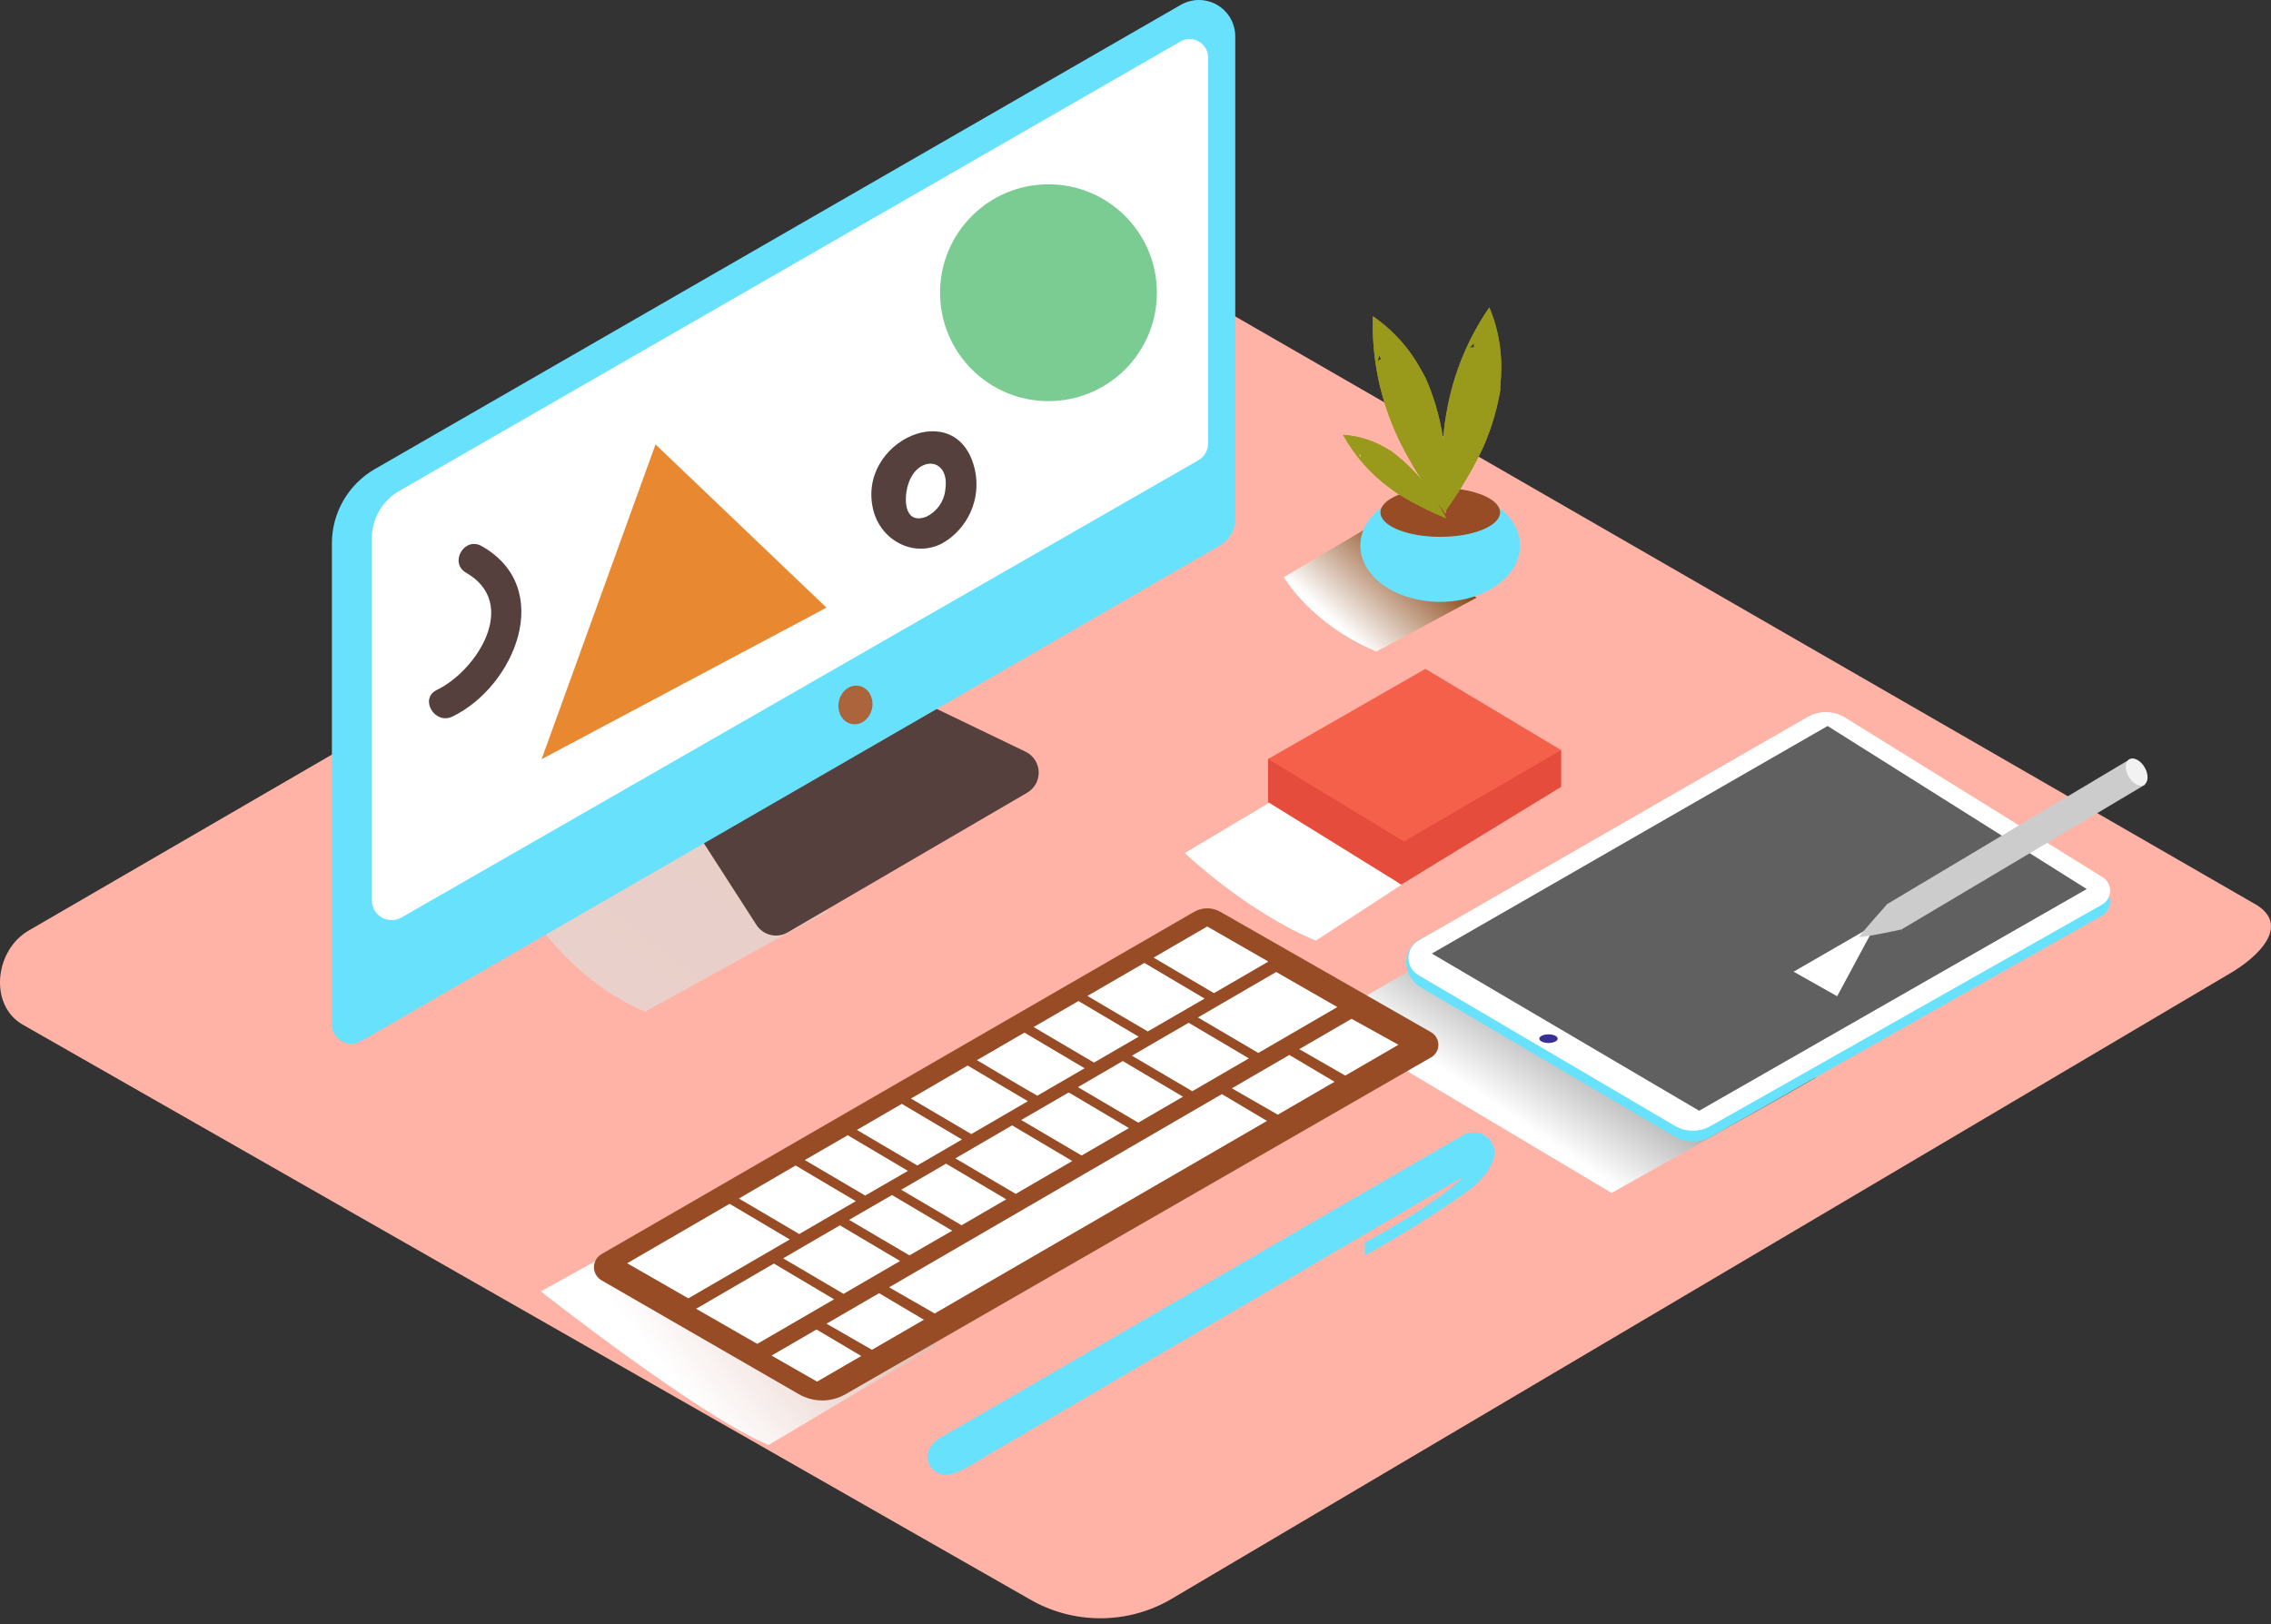 <svg width="130" height="93" viewBox="0 0 130 93" fill="none" xmlns="http://www.w3.org/2000/svg">
<rect x="0" y="0" width="130" height="93" fill="#333333" stroke="none"/>
<path d="M66.921 91.622L127.472 55.835C129.4 54.751 131.052 52.975 129.174 51.81L68.407 16.789C67.496 16.224 66.112 15.854 65.184 16.394L1.632 53.282C-0.296 54.401 -0.642 57.519 1.278 58.649L58.942 91.558C60.151 92.262 61.524 92.637 62.923 92.648C64.322 92.66 65.7 92.306 66.921 91.622Z" fill="#FFB3A6"/>
<path style="mix-blend-mode:multiply" d="M40.586 68.591L30.961 73.933C30.961 73.933 39.954 81.023 43.989 82.732L53.624 76.994" fill="url(#paint0_linear)"/>
<path style="mix-blend-mode:multiply" d="M40.193 47.234L30.568 52.576C30.568 52.576 32.874 56.224 36.924 57.918L47.325 52.181" fill="url(#paint1_linear)"/>
<path style="mix-blend-mode:multiply" d="M92.254 68.298C92.254 68.298 103.888 61.784 103.958 61.674L85.885 52.576L75.72 58.444L92.254 68.298Z" fill="url(#paint2_linear)"/>
<path d="M105.6 41.698L120.359 50.846C120.494 50.93 120.605 51.047 120.681 51.187C120.757 51.327 120.795 51.484 120.792 51.643C120.789 51.802 120.744 51.957 120.663 52.094C120.581 52.23 120.465 52.343 120.327 52.421L97.928 65.079C97.617 65.258 97.264 65.352 96.904 65.352C96.545 65.352 96.192 65.258 95.88 65.079L81.189 56.442C80.13 55.567 80.419 54.267 81.189 53.844L103.457 41.67C103.783 41.48 104.155 41.382 104.533 41.387C104.91 41.392 105.279 41.5 105.6 41.698Z" fill="#68E1FD"/>
<path d="M105.599 41.069L120.357 50.217C120.492 50.301 120.604 50.418 120.68 50.558C120.756 50.698 120.794 50.855 120.791 51.014C120.788 51.173 120.743 51.328 120.661 51.465C120.58 51.601 120.464 51.714 120.325 51.792L97.93 64.46C97.619 64.64 97.266 64.734 96.906 64.734C96.547 64.734 96.194 64.64 95.882 64.46L81.191 55.824C81.019 55.724 80.876 55.581 80.777 55.408C80.677 55.236 80.625 55.04 80.625 54.841C80.625 54.642 80.677 54.446 80.777 54.273C80.876 54.101 81.019 53.958 81.191 53.858L103.459 41.055C103.784 40.864 104.154 40.764 104.531 40.767C104.908 40.769 105.277 40.874 105.599 41.069Z" fill="white"/>
<path d="M104.618 41.564L119.451 50.899L97.267 63.592L81.962 54.592L104.618 41.564Z" fill="#606060"/>
<path d="M88.642 59.712C88.933 59.712 89.168 59.601 89.168 59.464C89.168 59.328 88.933 59.217 88.642 59.217C88.352 59.217 88.116 59.328 88.116 59.464C88.116 59.601 88.352 59.712 88.642 59.712Z" fill="#383097"/>
<path style="mix-blend-mode:multiply" d="M105.166 57.035C105.166 57.035 107.097 53.445 107.107 53.427L106.776 53.261L102.673 55.63L105.166 57.035Z" fill="url(#paint3_linear)"/>
<path d="M122.512 43.792C122.507 43.766 122.507 43.74 122.512 43.714C122.31 43.609 122.093 43.536 121.869 43.499L108.099 51.718C108.099 51.718 107.273 52.365 108.806 53.237L122.783 44.929C122.77 44.536 122.678 44.149 122.512 43.792Z" fill="#CCCCCC"/>
<path d="M108.071 51.714C108.071 51.714 106.468 53.508 106.44 53.624C106.411 53.741 108.759 53.233 108.759 53.233" fill="#CCCCCC"/>
<path d="M122.733 44.932C122.986 44.785 123.003 44.34 122.77 43.936C122.537 43.532 122.143 43.324 121.889 43.47C121.636 43.616 121.62 44.062 121.853 44.466C122.086 44.869 122.48 45.078 122.733 44.932Z" fill="#F2F2F2"/>
<path d="M52.925 40.251L58.708 43.036C58.925 43.141 59.11 43.303 59.242 43.505C59.374 43.707 59.449 43.941 59.459 44.183C59.468 44.424 59.412 44.663 59.296 44.875C59.18 45.086 59.008 45.262 58.8 45.384L45.09 53.381C44.794 53.554 44.442 53.605 44.109 53.525C43.775 53.445 43.486 53.239 43.3 52.95L39.971 47.778" fill="#56403D"/>
<path d="M21.456 26.855L67.588 0.28C67.905 0.097 68.264 8.3229e-05 68.629 5.38401e-08C68.995 -8.31214e-05 69.354 0.096 69.671 0.279C69.987 0.462 70.25 0.725 70.432 1.042C70.615 1.359 70.71 1.718 70.71 2.084V29.729C70.709 30.033 70.629 30.331 70.477 30.593C70.326 30.856 70.107 31.074 69.844 31.226L20.673 59.609C20.503 59.707 20.31 59.759 20.114 59.759C19.919 59.759 19.726 59.707 19.556 59.609C19.387 59.511 19.246 59.37 19.148 59.2C19.05 59.03 18.999 58.838 18.999 58.642V31.102C19 30.241 19.228 29.395 19.659 28.65C20.09 27.904 20.71 27.285 21.456 26.855Z" fill="#68E1FD"/>
<path d="M67.582 2.37L22.855 28.105C22.378 28.38 21.981 28.776 21.705 29.253C21.429 29.731 21.284 30.272 21.284 30.823V51.549C21.285 51.747 21.337 51.941 21.436 52.113C21.536 52.285 21.678 52.427 21.849 52.526C22.021 52.626 22.215 52.678 22.414 52.679C22.612 52.68 22.807 52.628 22.979 52.53L68.595 26.354C68.766 26.256 68.907 26.115 69.006 25.945C69.105 25.776 69.157 25.583 69.157 25.386V3.291C69.156 3.107 69.107 2.926 69.016 2.766C68.924 2.607 68.791 2.474 68.632 2.381C68.474 2.288 68.293 2.238 68.109 2.236C67.925 2.234 67.743 2.28 67.582 2.37Z" fill="white"/>
<path d="M49.922 40.542C50.038 39.939 49.705 39.368 49.179 39.267C48.652 39.165 48.131 39.572 48.015 40.175C47.899 40.778 48.231 41.349 48.758 41.451C49.285 41.552 49.806 41.145 49.922 40.542Z" fill="#AB643C"/>
<path d="M69.855 52.202L81.923 59.097C82.049 59.17 82.153 59.275 82.226 59.401C82.299 59.527 82.338 59.67 82.338 59.816C82.338 59.962 82.299 60.105 82.226 60.231C82.153 60.357 82.049 60.462 81.923 60.534L48.402 79.819C47.996 80.053 47.535 80.177 47.066 80.177C46.597 80.177 46.136 80.053 45.73 79.819L34.431 73.298C34.3 73.222 34.191 73.113 34.116 72.981C34.04 72.85 34 72.701 34 72.549C34 72.398 34.04 72.249 34.116 72.117C34.191 71.986 34.3 71.877 34.431 71.801L68.347 52.209C68.576 52.075 68.835 52.004 69.1 52.002C69.365 52.001 69.625 52.07 69.855 52.202Z" fill="#974C26"/>
<path d="M51.62 63.197L55.066 65.237L52.509 66.724C51.803 66.304 49.72 65.082 49.053 64.69L51.62 63.197Z" fill="white"/>
<path d="M55.393 61.004L58.839 63.045L55.601 64.927C55.036 64.598 52.95 63.366 52.145 62.893L55.393 61.004Z" fill="white"/>
<path d="M69.107 53.042L72.606 55.051L69.492 56.859C68.997 56.573 66.886 55.327 66.035 54.825L69.107 53.042Z" fill="white"/>
<path d="M61.735 57.31L65.181 59.351L62.624 60.834C62.021 60.481 59.941 59.256 59.168 58.8L61.735 57.31Z" fill="white"/>
<path d="M65.509 55.129L68.955 57.17L65.704 59.051C65.322 58.833 63.154 57.554 62.247 57.018L65.509 55.129Z" fill="white"/>
<path d="M48.527 64.994L51.973 67.034L49.526 68.447C48.791 68.016 46.722 66.798 46.069 66.413L48.527 64.994Z" fill="white"/>
<path d="M58.642 59.118L62.087 61.159L59.379 62.73C58.744 62.377 56.671 61.138 55.923 60.696L58.642 59.118Z" fill="white"/>
<path d="M45.543 66.727L48.989 68.768L45.752 70.65C45.074 70.254 43.008 69.036 42.295 68.616L45.543 66.727Z" fill="white"/>
<path d="M41.765 68.92L45.211 70.961L39.403 74.332L35.9 72.323L41.765 68.92Z" fill="white"/>
<path d="M73.054 55.648L76.553 57.656L72.03 60.283C71.437 59.93 69.357 58.712 68.573 58.25L73.054 55.648Z" fill="white"/>
<path d="M64.27 60.746L67.716 62.787L65.16 64.273C64.475 63.874 62.409 62.656 61.703 62.24L64.27 60.746Z" fill="white"/>
<path d="M57.936 64.429L61.382 66.469L58.144 68.351C57.494 67.974 55.425 66.752 54.688 66.318L57.936 64.429Z" fill="white"/>
<path d="M61.177 62.544L64.623 64.584L61.915 66.155C61.208 65.742 59.136 64.521 58.458 64.122L61.177 62.544Z" fill="white"/>
<path d="M54.155 66.621L57.601 68.662L55.044 70.148C54.254 69.686 52.174 68.457 51.588 68.115L54.155 66.621Z" fill="white"/>
<path d="M51.061 68.418L54.507 70.459L52.06 71.871C51.255 71.402 49.172 70.17 48.603 69.838L51.061 68.418Z" fill="white"/>
<path d="M68.043 58.554L71.489 60.594L68.251 62.473C67.74 62.176 65.632 60.933 64.795 60.439L68.043 58.554Z" fill="white"/>
<path d="M48.078 70.152L51.524 72.193L48.287 74.074C47.538 73.637 45.462 72.415 44.83 72.041L48.078 70.152Z" fill="white"/>
<path d="M47.746 74.386L43.347 76.938L39.848 74.929L44.3 72.341L47.746 74.386Z" fill="white"/>
<path d="M50.323 74.036L52.886 75.557L49.914 77.277L47.312 75.783L50.323 74.036Z" fill="white"/>
<path d="M49.3 77.633L46.772 79.099L44.166 77.609L46.74 76.115L49.3 77.633Z" fill="white"/>
<path d="M77.368 58.328L80.051 59.814L77.008 61.579L74.374 60.065L77.368 58.328Z" fill="white"/>
<path d="M73.806 60.397L76.394 61.933L73.146 63.818L70.516 62.307L73.806 60.397Z" fill="white"/>
<path d="M69.944 62.639L72.528 64.174L53.505 75.197L50.895 73.7L69.944 62.639Z" fill="white"/>
<path style="mix-blend-mode:multiply" d="M78.435 30.125L73.492 33.044C73.492 33.044 75.017 35.721 78.788 37.302L84.529 34.217" fill="url(#paint4_linear)"/>
<path d="M82.441 34.457C84.967 34.457 87.014 33.015 87.014 31.237C87.014 29.458 84.967 28.017 82.441 28.017C79.916 28.017 77.869 29.458 77.869 31.237C77.869 33.015 79.916 34.457 82.441 34.457Z" fill="#68E1FD"/>
<path d="M82.445 30.735C84.337 30.735 85.87 30.108 85.87 29.334C85.87 28.56 84.337 27.932 82.445 27.932C80.554 27.932 79.02 28.56 79.02 29.334C79.02 30.108 80.554 30.735 82.445 30.735Z" fill="#974C26"/>
<path d="M82.671 29.365C82.94 28.988 83.212 28.592 83.494 28.147C83.847 27.579 84.2 27 84.507 26.4C84.796 25.869 85.043 25.317 85.245 24.747C85.47 24.129 85.651 23.495 85.785 22.851C85.821 22.682 85.849 22.498 85.881 22.343C85.881 22.265 85.881 22.272 85.881 22.283C85.881 22.294 85.881 22.23 85.881 22.135C85.913 21.782 85.934 21.428 85.937 21.097C85.953 19.896 85.721 18.705 85.256 17.598C84.02 19.39 83.186 21.43 82.813 23.575C82.789 23.702 82.767 23.831 82.746 23.96C82.746 23.96 82.71 24.193 82.696 24.288L82.661 24.61C82.644 24.772 82.629 24.936 82.615 25.1C82.566 25.732 82.541 26.364 82.544 26.996C82.573 27.787 82.608 28.578 82.671 29.365ZM84.126 19.917C84.208 19.823 84.294 19.731 84.384 19.642C84.366 19.723 84.366 19.808 84.384 19.889C84.298 19.884 84.212 19.894 84.13 19.917H84.126Z" fill="#999A1C"/>
<path d="M82.759 29.418C82.784 28.956 82.794 28.476 82.791 27.95C82.791 27.275 82.759 26.604 82.699 25.933C82.655 25.331 82.564 24.732 82.427 24.143C82.283 23.501 82.093 22.87 81.859 22.255C81.795 22.092 81.731 21.933 81.661 21.774C81.629 21.7 81.636 21.707 81.643 21.718L81.573 21.587C81.41 21.28 81.244 20.976 81.061 20.683C80.423 19.663 79.582 18.786 78.589 18.106C78.517 20.284 78.919 22.453 79.765 24.461C79.814 24.581 79.865 24.699 79.917 24.814L80.054 25.118L80.199 25.411C80.272 25.557 80.347 25.703 80.425 25.849C80.725 26.407 81.047 26.95 81.389 27.483C81.82 28.151 82.279 28.793 82.759 29.418ZM78.875 20.683C78.894 20.559 78.916 20.441 78.942 20.33C78.966 20.41 79.007 20.483 79.062 20.546C78.993 20.583 78.93 20.631 78.875 20.687V20.683Z" fill="#999A1C"/>
<path d="M82.781 29.666C82.643 29.408 82.495 29.146 82.325 28.86C82.106 28.507 81.873 28.154 81.619 27.801C81.398 27.491 81.152 27.198 80.885 26.926C80.599 26.625 80.292 26.346 79.967 26.089L79.719 25.888C79.677 25.859 79.684 25.859 79.691 25.863L79.61 25.814C79.423 25.701 79.236 25.591 79.042 25.492C78.37 25.147 77.635 24.944 76.881 24.895C77.545 26.093 78.46 27.132 79.564 27.942L79.762 28.087L79.931 28.207L80.104 28.317L80.369 28.479C80.71 28.684 81.064 28.875 81.428 29.051C81.863 29.281 82.318 29.482 82.781 29.666ZM77.866 26.205C77.835 26.132 77.807 26.058 77.781 25.983C77.82 26.018 77.865 26.045 77.915 26.061C77.891 26.106 77.875 26.155 77.866 26.205Z" fill="#999A1C"/>
<path d="M82.671 29.365C82.94 28.988 83.212 28.592 83.494 28.147C83.847 27.579 84.2 27 84.507 26.4C84.796 25.869 85.043 25.317 85.245 24.747C85.47 24.129 85.651 23.495 85.785 22.851C85.821 22.682 85.849 22.498 85.881 22.343C85.881 22.265 85.881 22.272 85.881 22.283C85.881 22.294 85.881 22.23 85.881 22.135C85.913 21.782 85.934 21.428 85.937 21.097C85.953 19.896 85.721 18.705 85.256 17.598C84.02 19.39 83.186 21.43 82.813 23.575C82.789 23.702 82.767 23.831 82.746 23.96C82.746 23.96 82.71 24.193 82.696 24.288L82.661 24.61C82.644 24.772 82.629 24.936 82.615 25.1C82.566 25.732 82.541 26.364 82.544 26.996C82.573 27.787 82.608 28.578 82.671 29.365ZM84.126 19.917C84.208 19.823 84.294 19.731 84.384 19.642C84.366 19.723 84.366 19.808 84.384 19.889C84.298 19.884 84.212 19.894 84.13 19.917H84.126Z" fill="#999A1C"/>
<path d="M82.759 29.418C82.784 28.956 82.794 28.476 82.791 27.95C82.791 27.275 82.759 26.604 82.699 25.933C82.655 25.331 82.564 24.732 82.427 24.143C82.283 23.501 82.093 22.87 81.859 22.255C81.795 22.092 81.731 21.933 81.661 21.774C81.629 21.7 81.636 21.707 81.643 21.718L81.573 21.587C81.41 21.28 81.244 20.976 81.061 20.683C80.423 19.663 79.582 18.786 78.589 18.106C78.517 20.284 78.919 22.453 79.765 24.461C79.814 24.581 79.865 24.699 79.917 24.814L80.054 25.118L80.199 25.411C80.272 25.557 80.347 25.703 80.425 25.849C80.725 26.407 81.047 26.95 81.389 27.483C81.82 28.151 82.279 28.793 82.759 29.418ZM78.875 20.683C78.894 20.559 78.916 20.441 78.942 20.33C78.966 20.41 79.007 20.483 79.062 20.546C78.993 20.583 78.93 20.631 78.875 20.687V20.683Z" fill="#999A1C"/>
<path d="M82.781 29.666C82.643 29.408 82.495 29.146 82.325 28.86C82.106 28.507 81.873 28.154 81.619 27.801C81.398 27.491 81.152 27.198 80.885 26.926C80.599 26.625 80.292 26.346 79.967 26.089L79.719 25.888C79.677 25.859 79.684 25.859 79.691 25.863L79.61 25.814C79.423 25.701 79.236 25.591 79.042 25.492C78.37 25.147 77.635 24.944 76.881 24.895C77.545 26.093 78.46 27.132 79.564 27.942L79.762 28.087L79.931 28.207L80.104 28.317L80.369 28.479C80.71 28.684 81.064 28.875 81.428 29.051C81.863 29.281 82.318 29.482 82.781 29.666ZM77.866 26.205C77.835 26.132 77.807 26.058 77.781 25.983C77.82 26.018 77.865 26.045 77.915 26.061C77.891 26.106 77.875 26.155 77.866 26.205Z" fill="#999A1C"/>
<path d="M31.003 43.464L47.311 34.789L37.524 25.443L31.003 43.464Z" fill="#E88831"/>
<path d="M60.019 22.965C63.447 22.965 66.225 20.186 66.225 16.758C66.225 13.33 63.447 10.551 60.019 10.551C56.59 10.551 53.812 13.33 53.812 16.758C53.812 20.186 56.59 22.965 60.019 22.965Z" fill="#7ACC92"/>
<path d="M27.572 31.265C26.583 30.7 25.694 32.225 26.682 32.79C29.75 34.556 27.293 38.397 25.009 39.499C23.985 39.989 24.878 41.515 25.898 41.024C29.464 39.304 31.809 33.655 27.572 31.265Z" fill="#56403D"/>
<path d="M55.817 26.947C54.878 22.558 48.971 25.252 49.998 29.231C50.443 30.954 52.322 31.957 53.946 31.102C54.656 30.695 55.219 30.074 55.555 29.328C55.891 28.582 55.983 27.748 55.817 26.947ZM54.115 28.048C54.078 28.374 53.959 28.685 53.77 28.953C53.58 29.221 53.326 29.437 53.031 29.581C51.683 30.096 51.714 28.384 52.046 27.565C52.639 26.046 54.405 26.241 54.108 28.062L54.115 28.048Z" fill="#56403D"/>
<path d="M53.084 83.343C53.12 83.115 53.212 82.898 53.351 82.714C53.49 82.529 53.672 82.381 53.882 82.284L56.442 80.808L60.396 78.516L65.12 75.78L70.148 72.871L75.01 70.046L79.246 67.6L82.371 65.792L84.013 64.842C84.013 64.877 84.069 64.877 84.105 64.867C84.3 64.819 84.504 64.823 84.697 64.877C84.89 64.931 85.066 65.034 85.208 65.176C85.35 65.318 85.453 65.494 85.507 65.687C85.561 65.88 85.564 66.084 85.517 66.279C85.326 67.02 84.694 67.674 84.105 68.126C82.193 69.498 80.198 70.75 78.131 71.875V71.137C79.522 70.375 82.523 68.666 83.78 67.359L83.18 67.713L81.527 68.68L79.038 70.135L75.931 71.949L72.411 74.022L68.718 76.179L65.06 78.315L61.657 80.306L58.737 82.026L56.488 83.339C55.803 83.742 55.058 84.285 54.26 84.441C54.109 84.452 53.958 84.431 53.816 84.381C53.673 84.33 53.543 84.251 53.433 84.148C53.322 84.045 53.234 83.92 53.174 83.782C53.114 83.643 53.084 83.494 53.084 83.343Z" fill="#68E1FD"/>
<path style="mix-blend-mode:multiply" d="M73.097 45.695L67.822 48.837C67.822 48.837 71.286 52.156 75.321 53.854L80.226 50.652" fill="url(#paint5_linear)"/>
<path d="M72.591 43.453V45.921L80.214 50.642L89.365 45.049V42.945" fill="#E54C3C"/>
<path d="M89.365 42.944L81.594 38.294L72.591 43.453L80.362 48.173L89.365 42.944Z" fill="#F5604B"/>
<defs>
<linearGradient id="paint0_linear" x1="51.908" y1="67.631" x2="38.326" y2="78.686" gradientUnits="userSpaceOnUse">
<stop stop-color="#D4A397"/>
<stop offset="1" stop-color="white"/>
</linearGradient>
<linearGradient id="paint1_linear" x1="2532" y1="1663.17" x2="2185.8" y2="2105.13" gradientUnits="userSpaceOnUse">
<stop stop-color="#D4A397"/>
<stop offset="1" stop-color="white"/>
</linearGradient>
<linearGradient id="paint2_linear" x1="93.903" y1="54.073" x2="87.007" y2="64.231" gradientUnits="userSpaceOnUse">
<stop offset="0.01" stop-color="#4D4D4D"/>
<stop offset="1" stop-color="white"/>
</linearGradient>
<linearGradient id="paint3_linear" x1="1509.49" y1="698.365" x2="1487.04" y2="737.221" gradientUnits="userSpaceOnUse">
<stop offset="0.01" stop-color="#4D4D4D"/>
<stop offset="1" stop-color="white"/>
</linearGradient>
<linearGradient id="paint4_linear" x1="81.782" y1="30.612" x2="76.836" y2="36.031" gradientUnits="userSpaceOnUse">
<stop stop-color="#78B46A"/>
<stop offset="0.03" stop-color="#7F3500"/>
<stop offset="1" stop-color="white"/>
</linearGradient>
<linearGradient id="paint5_linear" x1="3048.21" y1="1273.93" x2="2878.52" y2="1483.96" gradientUnits="userSpaceOnUse">
<stop stop-color="#D4A397"/>
<stop offset="1" stop-color="white"/>
</linearGradient>
</defs>
</svg>
